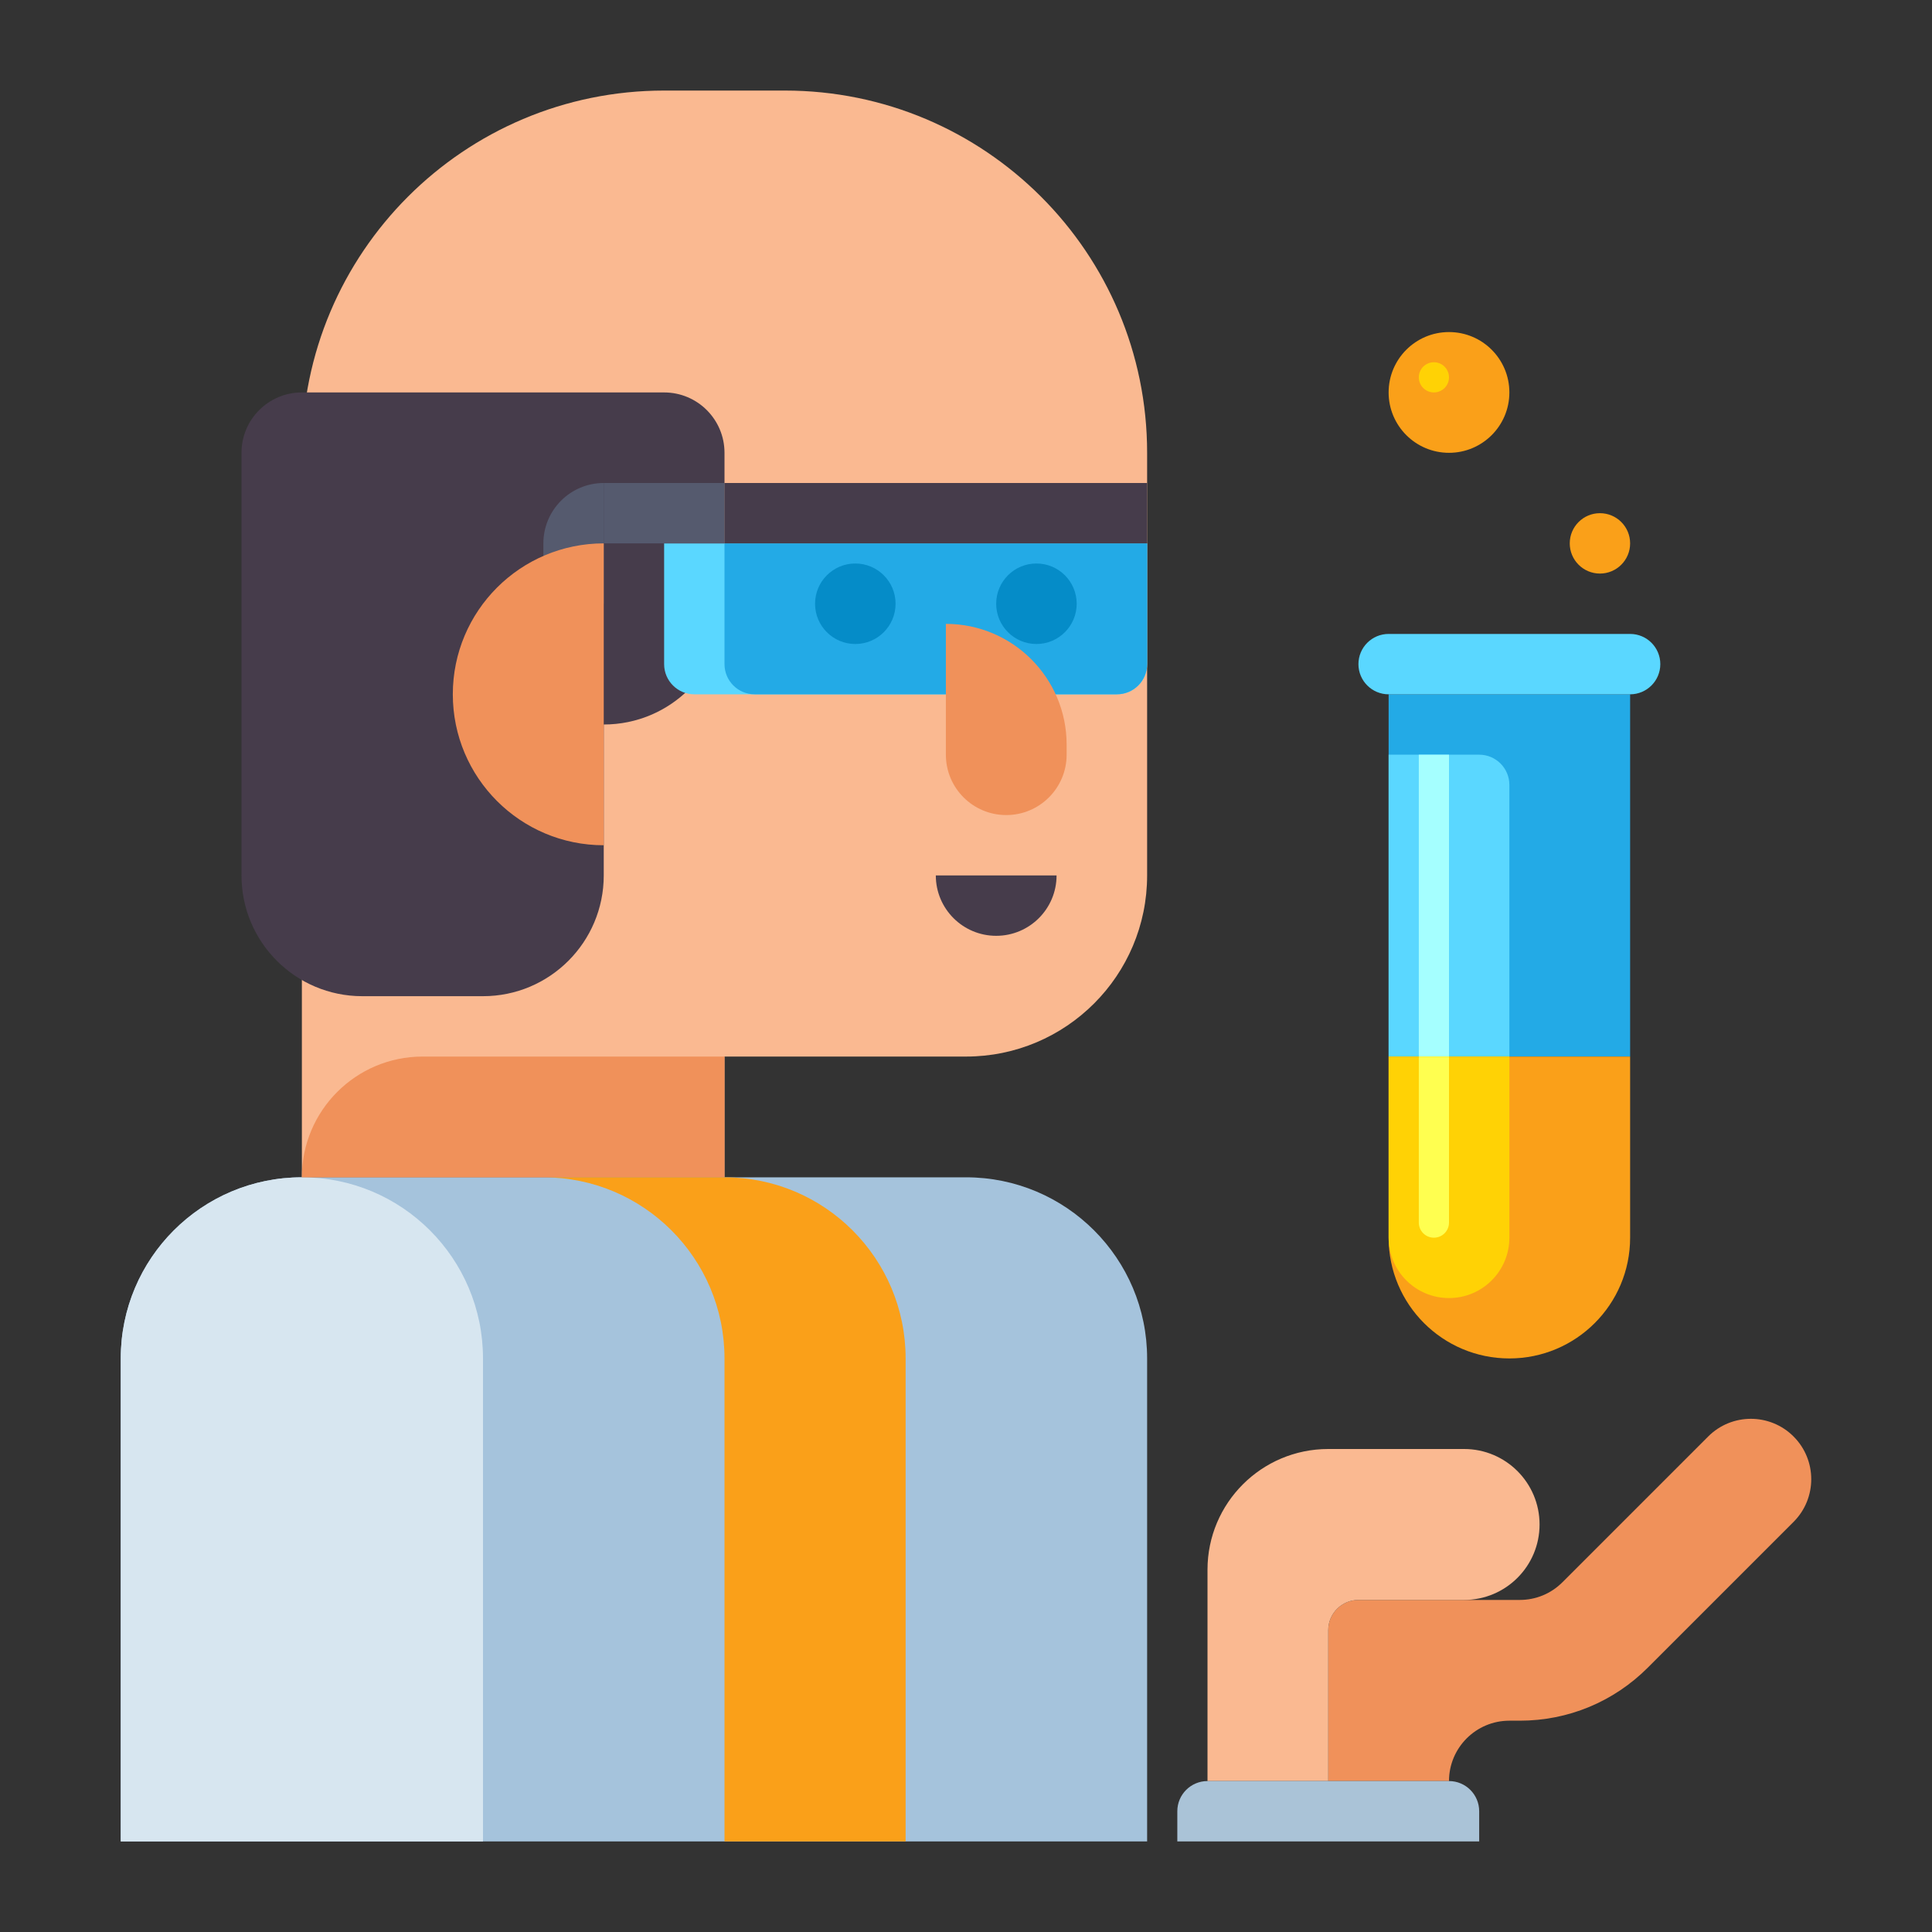 <svg id="Layer_1" enable-background="new 0 0 512 512" height="512" viewBox="0 0 512 512" width="512" xmlns="http://www.w3.org/2000/svg"><rect x="0" y="0" width="512" height="512" fill="#333333" stroke="none"/><g><g><g><g><g><path d="m208 24h-32c-53.019 0-96 42.981-96 96v192h112v-32h64c26.51 0 48-21.49 48-48v-112c0-53.019-42.981-96-96-96z" fill="#fab991"/></g></g></g></g><g><g><g><g><path d="m176 104h-96c-8.837 0-16 7.163-16 16v112c0 17.673 14.327 32 32 32h32c17.673 0 32-14.327 32-32v-40c17.673 0 32-14.327 32-32v-40c0-8.837-7.163-16-16-16z" fill="#463c4b"/></g></g></g></g><g><g><g><g><path d="m296 184h-112c-4.418 0-8-3.582-8-8v-32h128v32c0 4.418-3.582 8-8 8z" fill="#5ad7ff"/></g></g></g></g><g><g><g><g><path d="m296 184h-96c-4.418 0-8-3.582-8-8v-32h112v32c0 4.418-3.582 8-8 8z" fill="#23aae6"/></g></g></g></g><g><g><g><g><path d="m256 312h-176c-26.51 0-48 21.49-48 48v128h272v-128c0-26.51-21.49-48-48-48z" fill="#a5c3dc"/></g></g></g></g><g><g><g><g><path d="m80 312c-26.51 0-48 21.49-48 48v128h96v-128c0-26.51-21.49-48-48-48z" fill="#d7e6f0"/></g></g></g></g><g><g><g><g><path d="m192 280h-80c-17.673 0-32 14.327-32 32h112z" fill="#f0915a"/></g></g></g></g><g><g><g><g><circle cx="226.667" cy="160" fill="#058cc8" r="10.667"/></g></g></g></g><g><g><g><g><circle cx="274.667" cy="160" fill="#058cc8" r="10.667"/></g></g></g></g><g><g><g><g><path d="m266.667 216c-8.837 0-16-7.163-16-16v-34.667c17.673 0 32 14.327 32 32v2.667c0 8.837-7.164 16-16 16z" fill="#f0915a"/></g></g></g></g><g><g><g><g><path d="m160 128v32h-16v-16c0-8.837 7.163-16 16-16z" fill="#555a6e"/></g></g></g></g><g><g><g><g><path d="m160 144v80c-22.091 0-40-17.909-40-40s17.909-40 40-40z" fill="#f0915a"/></g></g></g></g><g><g><g><g><path d="m144 312c26.51 0 48 21.49 48 48v128h48v-128c0-26.51-21.49-48-48-48z" fill="#faa019"/></g></g></g></g><g><g><g><g><path d="m280 232h-32c0 8.837 7.163 16 16 16 8.837 0 16-7.163 16-16z" fill="#463c4b"/></g></g></g></g><path d="m475.314 380.686c-6.248-6.249-16.379-6.249-22.627 0l-38.628 38.628c-3.021 3.022-7.04 4.686-11.313 4.686h-2.746-40c-4.418 0-8 3.582-8 8v40h32c0-8.837 7.163-16 16-16h2.745c12.822 0 24.875-4.993 33.941-14.059l38.627-38.627c6.249-6.249 6.249-16.379.001-22.628z" fill="#f0915a"/><g><g><g><g><path d="m388 384h-36c-17.673 0-32 14.327-32 32v56h32v-40c0-4.418 3.582-8 8-8h28c11.046 0 20-8.954 20-20 0-11.046-8.954-20-20-20z" fill="#fab991"/></g></g></g></g><g><g><g><g><path d="m392 488h-80v-8c0-4.418 3.582-8 8-8h64c4.418 0 8 3.582 8 8z" fill="#aac3d7"/></g></g></g></g><g><g><g><g><path d="m192 128h112v16h-112z" fill="#463c4b"/></g></g></g></g><g><g><g><g><path d="m160 128h32v16h-32z" fill="#555a6e"/></g></g></g></g><g><g><g><g><g><path d="m368 184h64v96h-64z" fill="#23aae6"/></g></g></g></g><g><g><g><g><path d="m432 184h-64c-4.418 0-8-3.582-8-8 0-4.418 3.582-8 8-8h64c4.418 0 8 3.582 8 8 0 4.418-3.582 8-8 8z" fill="#5ad7ff"/></g></g></g></g></g><g><g><g><g><path d="m400 280v-72c0-4.418-3.582-8-8-8h-24v80z" fill="#5ad7ff"/></g></g></g></g><g><g><g><g><path d="m376 200h8v80h-8z" fill="#a5ffff"/></g></g></g></g><g><g><g><g><g><g><path d="m368 280v48c0 17.673 14.327 32 32 32 17.673 0 32-14.327 32-32v-48z" fill="#faa019"/></g></g></g></g></g><g><g><g><g><path d="m368 280v48c0 8.837 7.163 16 16 16s16-7.163 16-16v-48z" fill="#ffd205"/></g></g></g></g><g><g><g><g><path d="m376 280v44c0 2.209 1.791 4 4 4s4-1.791 4-4v-44z" fill="#ffff50"/></g></g></g></g></g><g><g><g><g><circle cx="424" cy="144" fill="#faa019" r="8"/></g></g></g></g><g><g><g><g><circle cx="384" cy="104" fill="#faa019" r="16"/></g></g></g></g><g><g><g><g><circle cx="380" cy="100" fill="#ffd205" r="4"/></g></g></g></g></g></svg>
